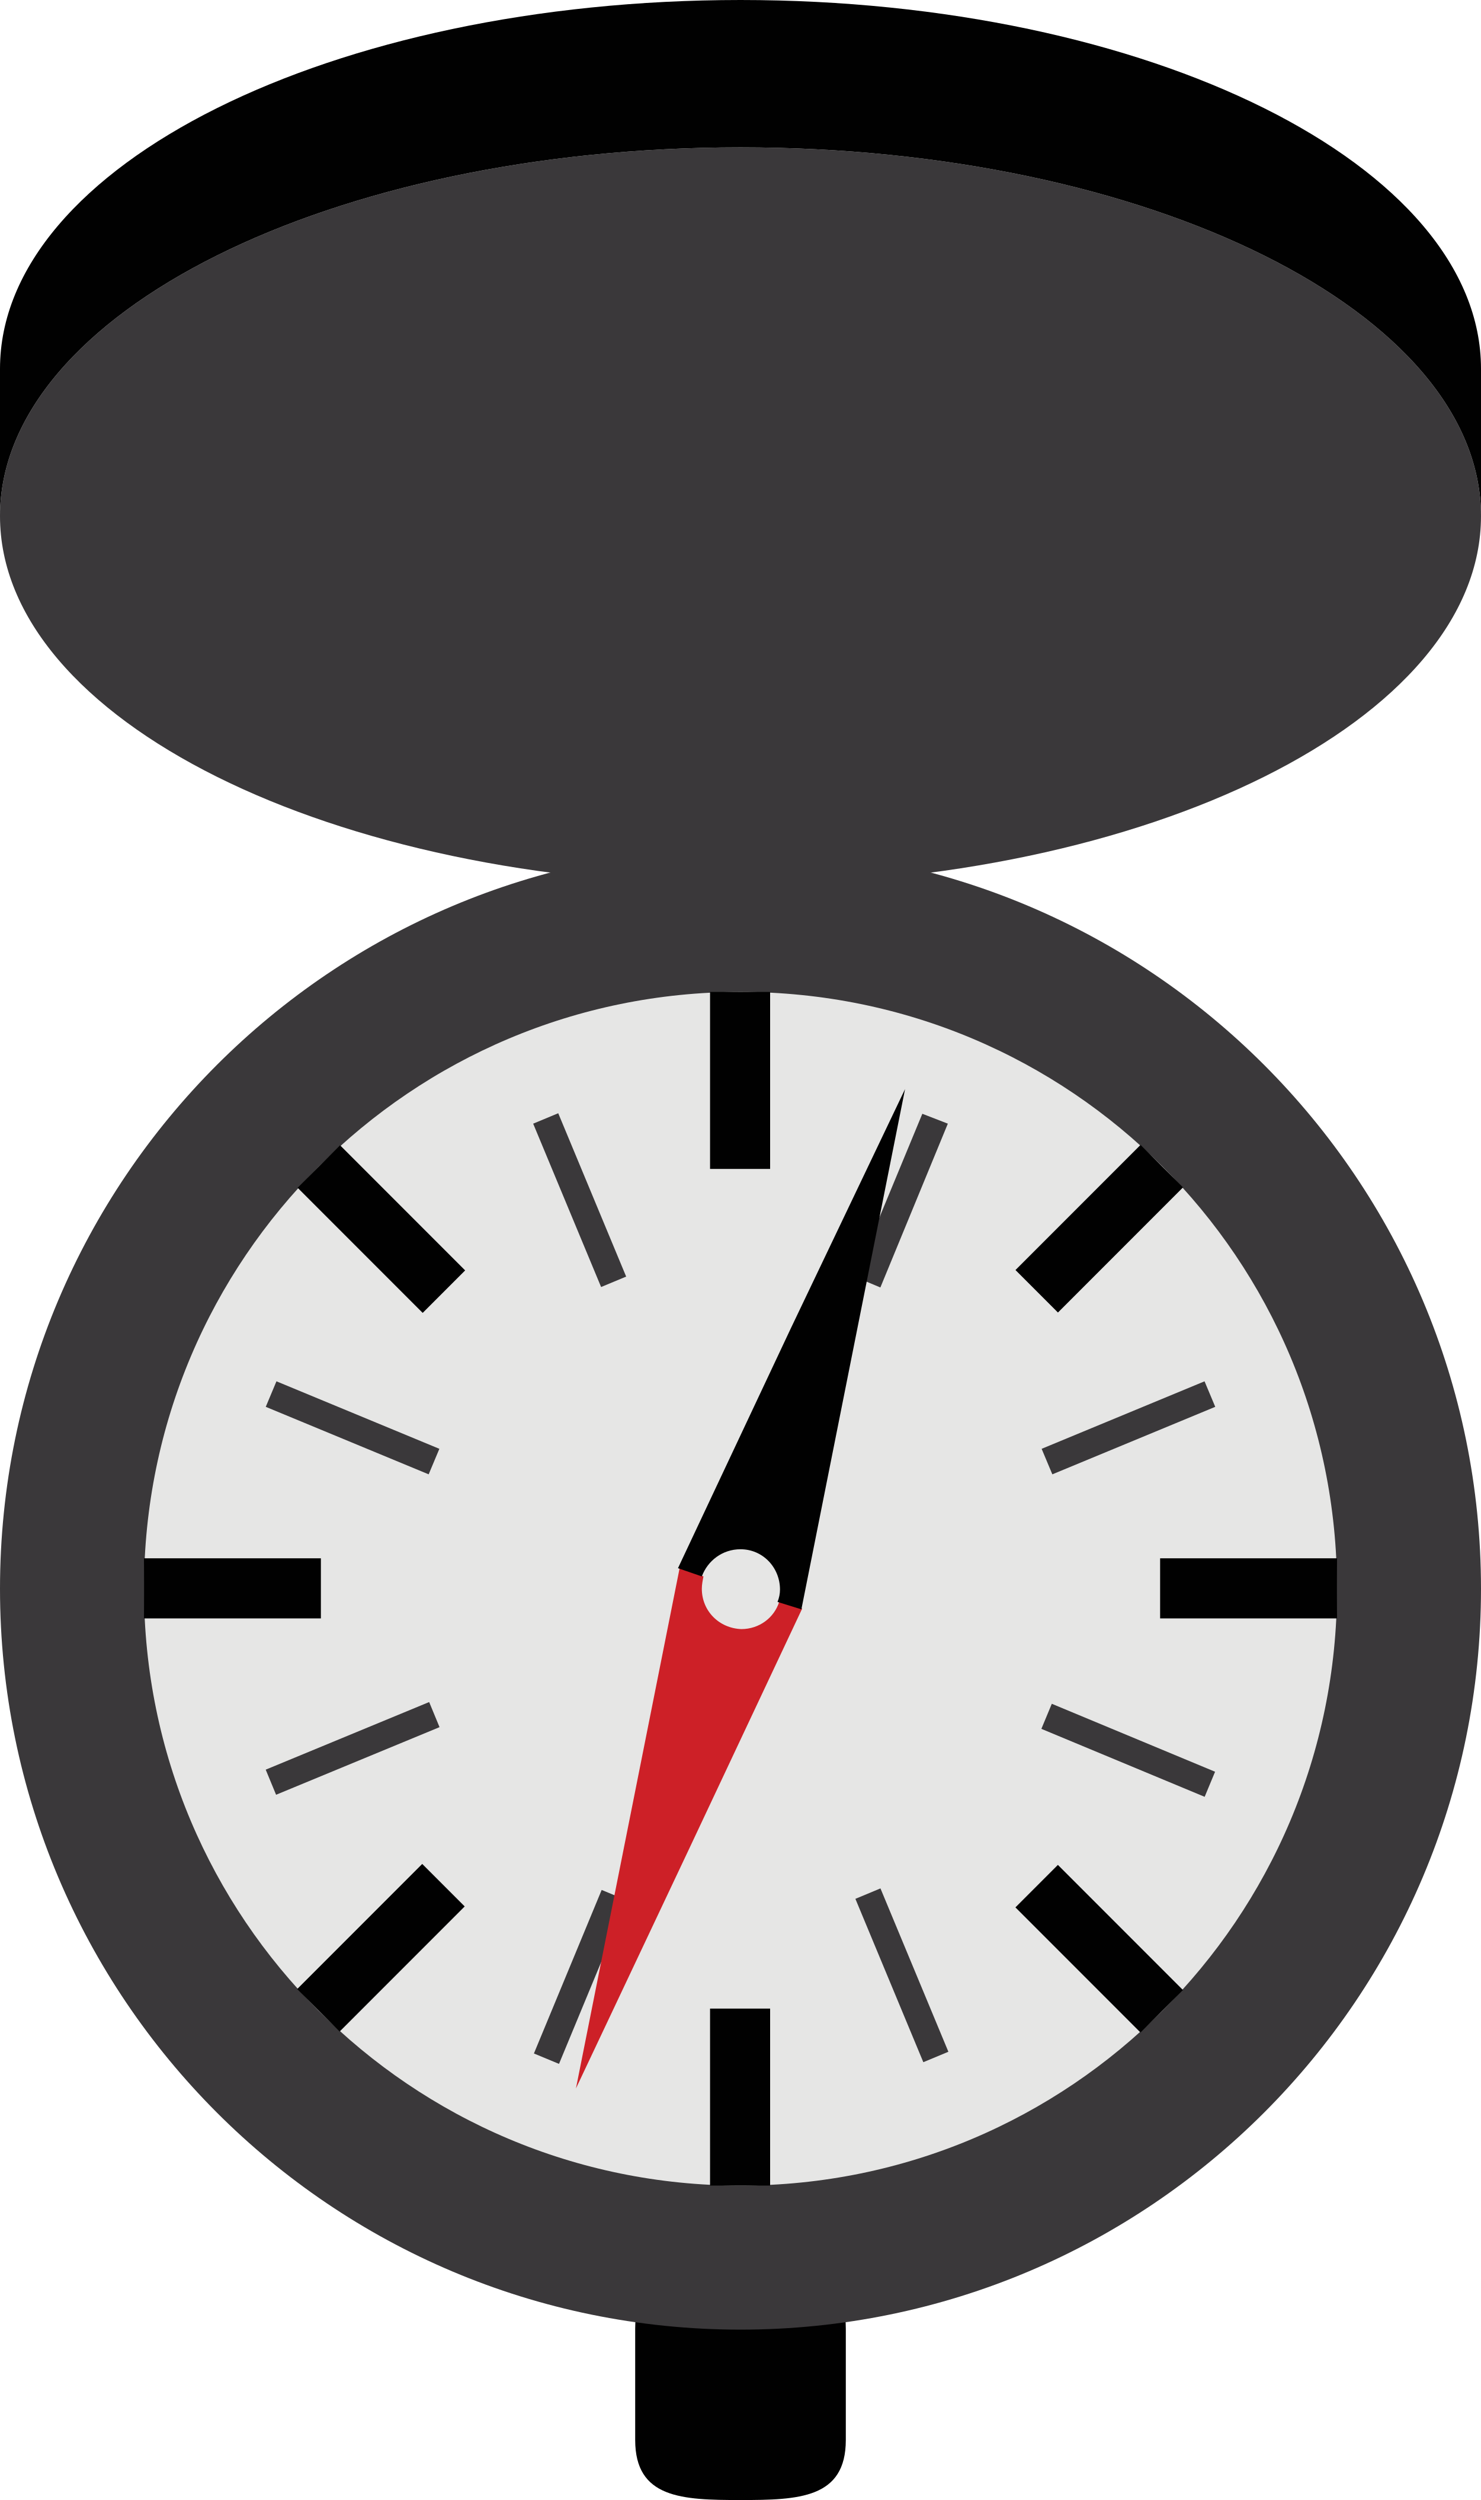 <?xml version="1.0" encoding="utf-8"?>
<!-- Generator: Adobe Illustrator 25.2.1, SVG Export Plug-In . SVG Version: 6.00 Build 0)  -->
<svg version="1.1" id="Layer_1" xmlns="http://www.w3.org/2000/svg" xmlns:xlink="http://www.w3.org/1999/xlink" x="0px" y="0px"
	 viewBox="0 0 180 303.7" style="enable-background:new 0 0 180 303.7;" xml:space="preserve">
<style type="text/css">
	.st0{fill:#C06428;}
	.st1{fill:#9F3032;}
	.st2{fill:#DD3A3E;}
	.st3{fill:#7C2122;}
	.st4{fill:#F79421;}
	.st5{fill:#CB7028;}
	.st6{fill:#232426;}
	.st7{fill:#3A383A;}
	.st8{fill:#D8DADC;}
	.st9{fill:#FFFFFF;}
	.st10{fill:#D1DCDD;}
	.st11{fill:#1A1A1A;}
	.st12{fill:#CD2027;}
	.st13{fill:#010101;}
	.st14{fill:#E6E6E5;}
	.st15{fill:#9DCB3B;}
	.st16{fill:#D3D3D3;}
	.st17{fill:#4BC3C9;}
	.st18{fill:#B3B3B3;}
	.st19{opacity:0.59;}
	.st20{fill:#CCCCCC;}
	.st21{fill:#FAA61D;}
	.st22{fill:#E4841E;}
	.st23{fill:#CECECE;}
	.st24{fill:#F58021;}
	.st25{fill:#833615;}
	.st26{fill:#FBB580;}
	.st27{fill:#2A2523;}
	.st28{fill:url(#SVGID_1_);}
	.st29{fill:#4C4847;}
	.st30{fill:#77483C;}
	.st31{fill:#5F382D;}
</style>
<g>
	<path class="st13" d="M102.8,296.4c0,7.1-5.7,7.3-12.8,7.3l0,0c-7.1,0-12.8-0.2-12.8-7.3v-13.5c0-7.1,5.7-12.8,12.8-12.8l0,0
		c7.1,0,12.8,5.7,12.8,12.8V296.4z"/>
	<path class="st7" d="M180,193c0,49.7-40.3,90-90,90c-49.7,0-90-40.3-90-90c0-49.7,40.3-90,90-90C139.7,103,180,143.3,180,193z"/>
	<path class="st7" d="M180,62.7c0-24.7-40.3-44.8-90-44.8C40.3,17.9,0,38,0,62.7s40.3,44.8,90,44.8C139.7,107.5,180,87.4,180,62.7z"
		/>
	<path class="st13" d="M90,0C40.3,0,0,20.1,0,44.8c0,4.8,0,10.6,0,17.9C0,38,40.3,17.9,90,17.9c49.7,0,90,20.1,90,44.8
		c0-5.8,0-13.4,0-17.9C180,20.1,139.7,0,90,0z"/>
	<path class="st14" d="M162.5,193c0,40.1-32.5,72.5-72.5,72.5c-40.1,0-72.5-32.5-72.5-72.5c0-40.1,32.5-72.5,72.5-72.5
		C130.1,120.5,162.5,152.9,162.5,193z"/>
	<g>
		
			<rect x="68.8" y="135.1" transform="matrix(0.923 -0.384 0.384 0.923 -50.579 38.223)" class="st7" width="3.3" height="21.5"/>
		
			<rect x="107.9" y="229.4" transform="matrix(0.923 -0.384 0.384 0.923 -83.717 60.365)" class="st7" width="3.3" height="21.5"/>
		<polygon class="st7" points="53.4,176 52.1,179.1 32.3,170.9 33.6,167.8 		"/>
		
			<rect x="135.5" y="201.8" transform="matrix(0.384 -0.923 0.923 0.384 -111.725 257.594)" class="st7" width="3.3" height="21.5"/>
		
			<rect x="32.1" y="210.8" transform="matrix(0.924 -0.382 0.382 0.924 -77.892 32.458)" class="st7" width="21.5" height="3.3"/>
		<polygon class="st7" points="146.4,167.8 147.7,170.9 127.9,179.1 126.6,176 		"/>
		
			<rect x="59.7" y="238.5" transform="matrix(0.383 -0.924 0.924 0.383 -178.347 213.271)" class="st7" width="21.5" height="3.3"/>
		<polygon class="st7" points="112.1,135.3 115.2,136.5 107,156.4 103.9,155.1 		"/>
	</g>
	<g>
		<rect x="86.3" y="120.5" class="st13" width="7.3" height="21.5"/>
		<rect x="86.3" y="244" class="st13" width="7.3" height="21.5"/>
		<rect x="17.5" y="189.3" class="st13" width="21.5" height="7.3"/>
		<rect x="141" y="189.3" class="st13" width="21.5" height="7.3"/>
	</g>
	<g>
		
			<rect x="42.7" y="138.6" transform="matrix(0.707 -0.707 0.707 0.707 -92.007 76.487)" class="st13" width="7.3" height="21.5"/>
		
			<rect x="130" y="225.9" transform="matrix(0.707 -0.707 0.707 0.707 -128.207 163.905)" class="st13" width="7.3" height="21.5"/>
		
			<rect x="35.6" y="233" transform="matrix(0.707 -0.707 0.707 0.707 -153.783 102.067)" class="st13" width="21.5" height="7.3"/>
		
			<rect x="122.9" y="145.6" transform="matrix(0.707 -0.707 0.707 0.707 -66.409 138.233)" class="st13" width="21.5" height="7.3"/>
	</g>
	<g>
		<path class="st12" d="M97.5,195.4l-13.7,29.1L70,253.7l6.3-31.6l6.3-31.6l2.9,1c-0.1,0.5-0.2,1-0.2,1.5c0,2.7,2.1,4.8,4.8,4.9
			c2.2,0,4-1.4,4.6-3.3L97.5,195.4z"/>
		<path class="st13" d="M110,132.3l-6.3,31.6l-6.3,31.6l-2.9-0.9c0.2-0.5,0.3-1,0.3-1.5c0-2.7-2.1-4.9-4.8-4.9c-2.2,0-4,1.4-4.7,3.3
			l-2.9-1l13.7-29.1L110,132.3z"/>
	</g>
</g>
</svg>
